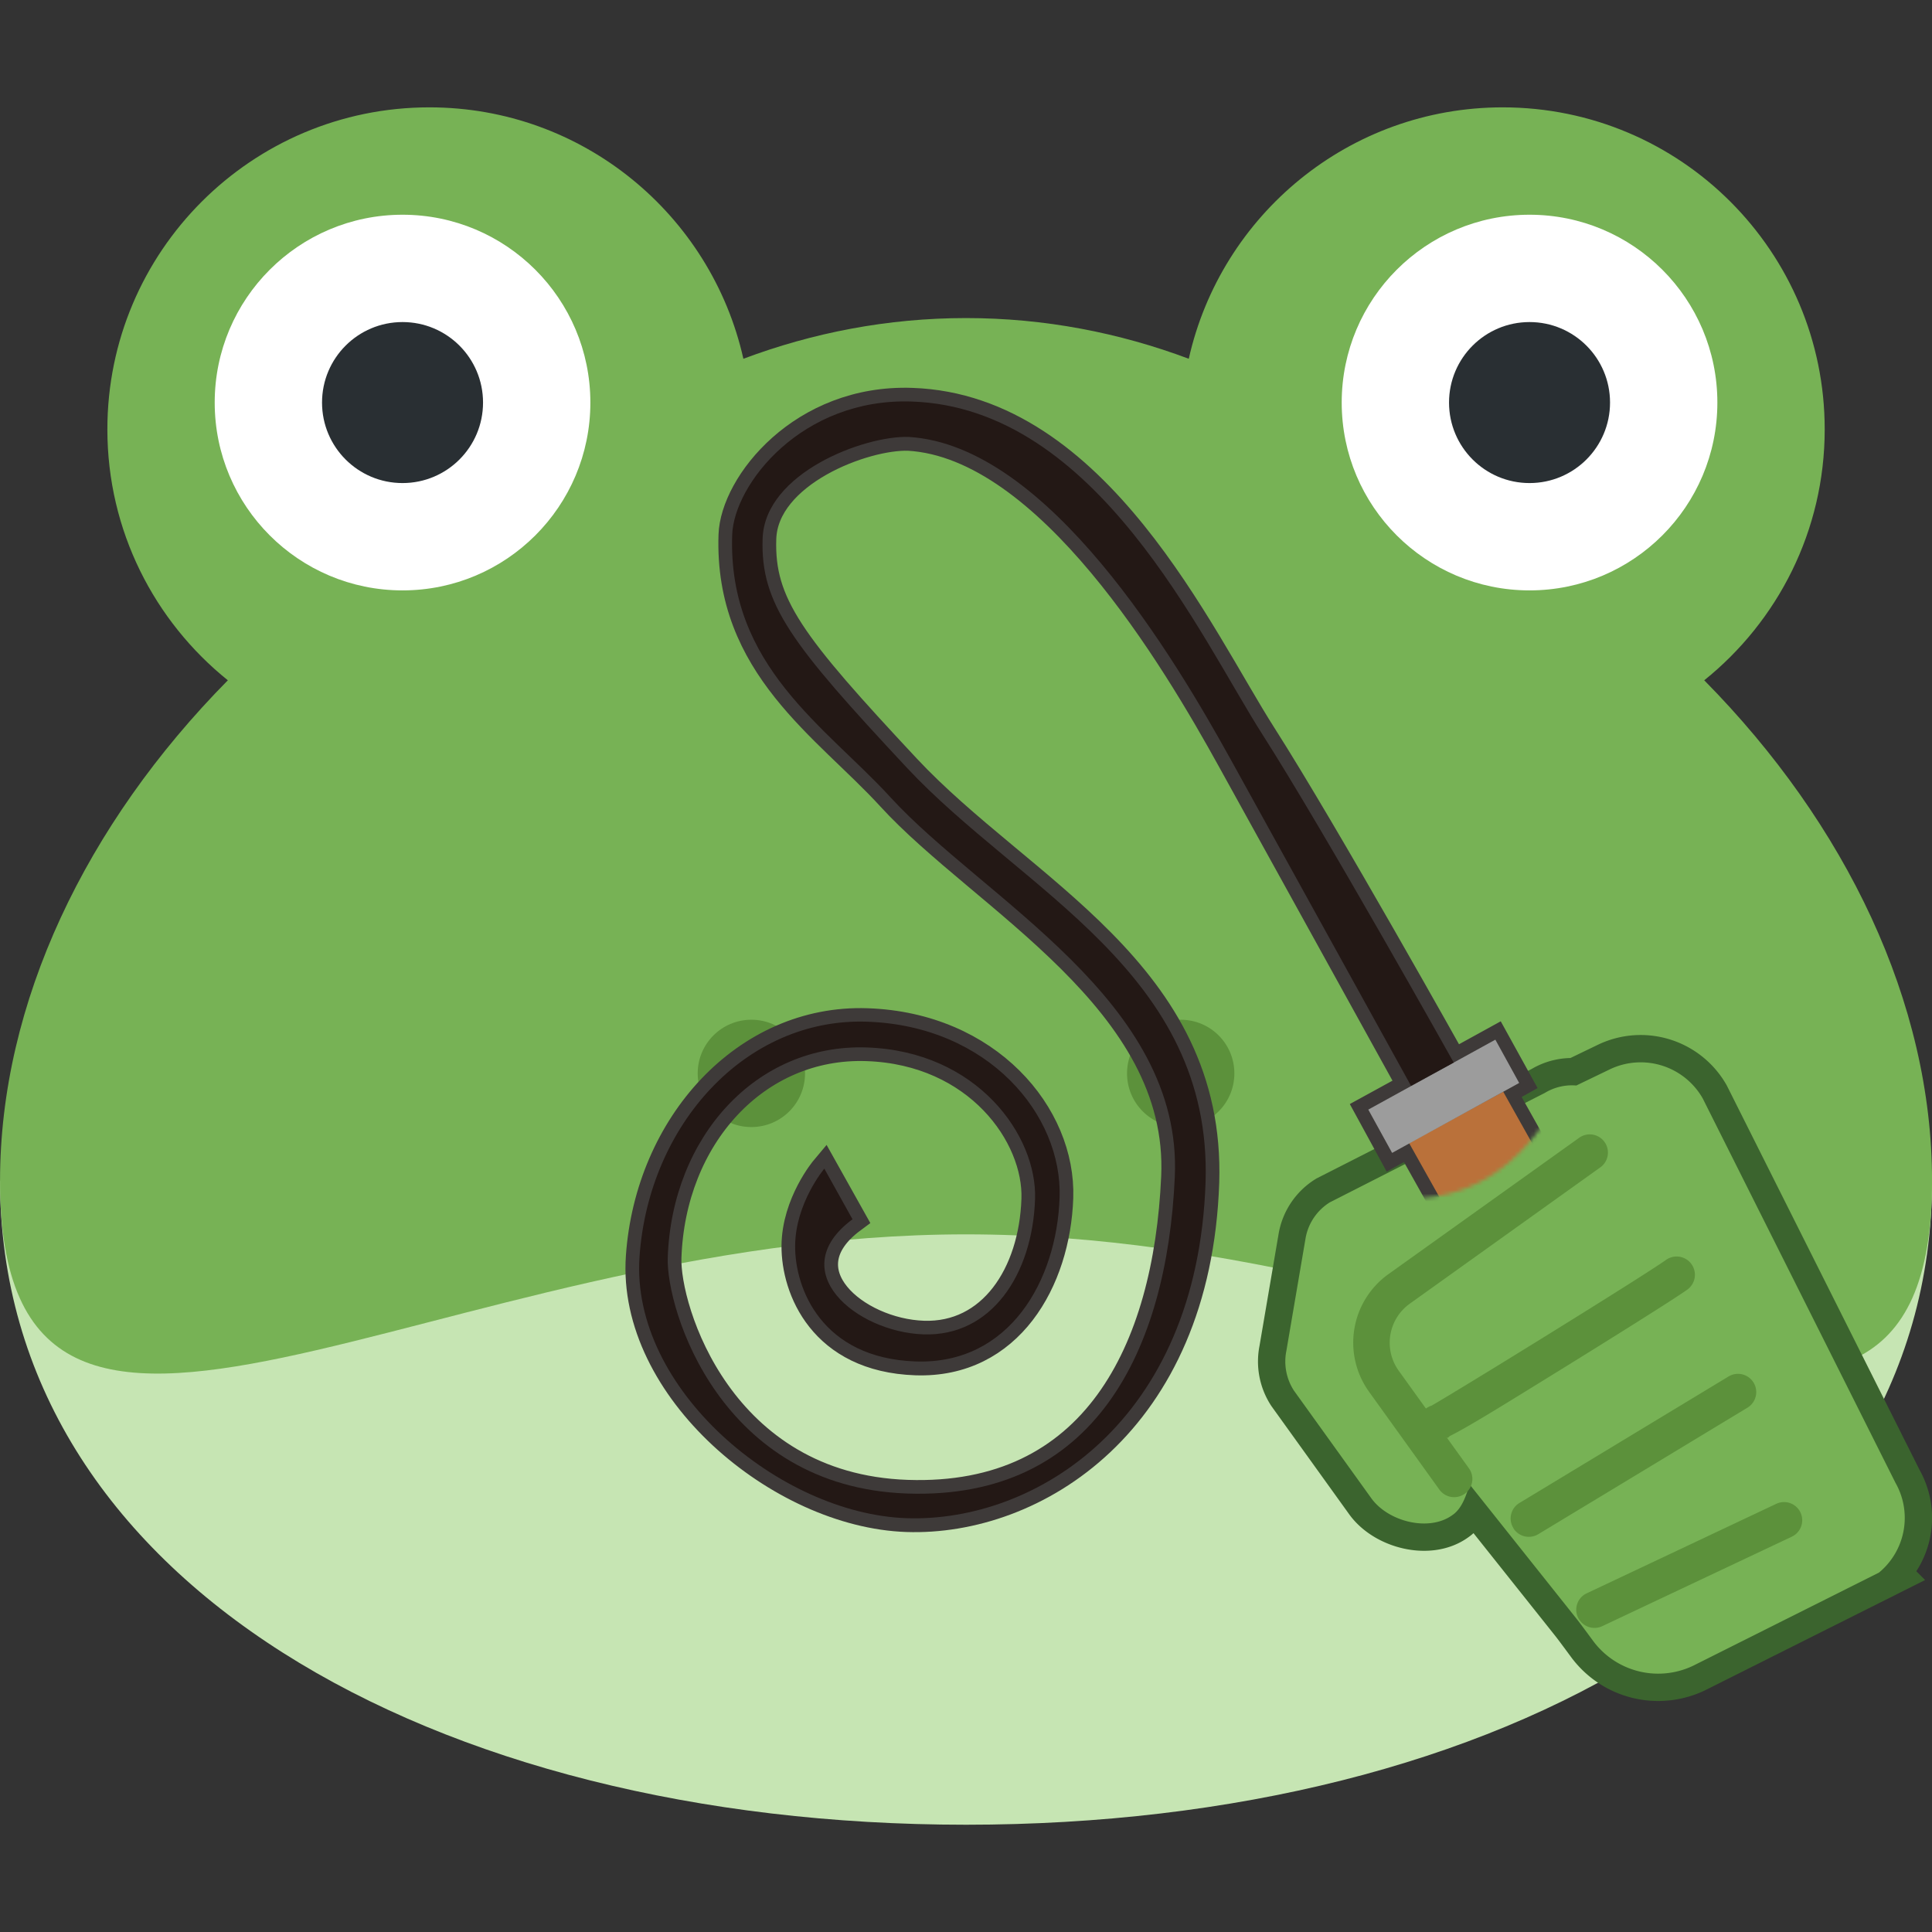 <?xml version="1.0" encoding="UTF-8" standalone="no"?>
<svg
   viewBox="0 0 495 495"
   version="1.1"
   id="svg52"
   sodipodi:docname="frogwhip.svg"
   width="495"
   height="495"
   inkscape:version="1.1.1 (3bf5ae0d25, 2021-09-20, custom)"
   xmlns:inkscape="http://www.inkscape.org/namespaces/inkscape"
   xmlns:sodipodi="http://sodipodi.sourceforge.net/DTD/sodipodi-0.dtd"
   xmlns="http://www.w3.org/2000/svg"
   xmlns:svg="http://www.w3.org/2000/svg">
  <rect x="0" y="0" width="495" height="495" fill="#333333" stroke="none"/>
  <sodipodi:namedview
     id="namedview54"
     pagecolor="#505050"
     bordercolor="#ffffff"
     borderopacity="1"
     inkscape:pageshadow="0"
     inkscape:pageopacity="0"
     inkscape:pagecheckerboard="1"
     showgrid="false"
     height="502px"
     inkscape:zoom="1.4356762"
     inkscape:cx="260.85268"
     inkscape:cy="341.65085"
     inkscape:window-width="1920"
     inkscape:window-height="1026"
     inkscape:window-x="0"
     inkscape:window-y="54"
     inkscape:window-maximized="1"
     inkscape:current-layer="svg52" />
  <defs
     id="defs10">
    <style
       id="style2">.cls-1{fill:none;}.cls-2{clip-path:url(#clip-path);}.cls-3{fill:#c6e5b3;}.cls-4{fill:#77b255;}.cls-5{fill:#fff;}.cls-6{fill:#292f33;}.cls-7{fill:#5c913b;}.cls-8{fill:#3b642e;stroke:#3b642e;stroke-width:14px;}.cls-10,.cls-8{stroke-miterlimit:10;}.cls-9{clip-path:url(#clip-path-2);}.cls-10{fill:#3e3a39;stroke:#3e3a39;stroke-width:7px;}.cls-11{fill:#ba713a;}.cls-12{fill:#9c9c9c;}.cls-13{fill:#231815;}</style>
    <clipPath
       clipPathUnits="userSpaceOnUse"
       id="clipPath1241">
      <path
         class="cls-1"
         d="m 111.691,208.235 32.83,187.05 164.43,5.52 33.19,-115 c 39.86,18.95 63.8,1.19 76,-39.64 l -106.1,-171.51 h -138.52 z"
         id="path1243"
         style="fill:#e6e6e6" />
    </clipPath>
    <mask
       maskUnits="userSpaceOnUse"
       id="mask963">
      <path
         class="cls-1"
         d="m 108.833,210.04 32.83,187.05 164.43,5.52 33.19,-115 c 39.86,18.95 63.8,1.19 76,-39.64 l -106.1,-171.51 h -138.52 z"
         id="path965"
         style="fill:#ffffff;fill-opacity:1" />
    </mask>
  </defs>
  <g
     id="g994"
     transform="matrix(11,0,0,11,-4089.12,-1346.164)"
     style="stroke-width:0.091">
    <path
       id="path22"
       style="fill:#c6e5b3;fill-opacity:1;fill-rule:nonzero;stroke:none;stroke-width:0.114"
       d="m 416.739,149.88 c 0,9.32 -10.074,15 -22.5,15 -12.426,0 -22.5,-5.68 -22.5,-15 h 45"
       sodipodi:nodetypes="cscc" />
    <path
       id="path26"
       style="fill:#77b255;fill-opacity:1;fill-rule:nonzero;stroke:none;stroke-width:0.114"
       d="m 411.433,138.224 c 1.71,-1.375 2.806,-3.481 2.806,-5.845 0,-4.141 -3.357,-7.5 -7.5,-7.5 -3.576,0 -6.562,2.506 -7.312,5.856 -1.611,-0.604 -3.355,-0.948 -5.188,-0.948 -1.831,0 -3.576,0.344 -5.186,0.948 -0.751,-3.35 -3.737,-5.856 -7.314,-5.856 -4.141,0 -7.5,3.359 -7.5,7.5 0,2.364 1.097,4.47 2.806,5.845 -3.306,3.35 -5.306,7.511 -5.306,11.655 0,9.32 10.074,1.25 22.5,1.25 12.428,0 22.5,8.07 22.5,-1.25 0,-4.144 -1.999,-8.305 -5.306,-11.655" />
    <path
       id="path30-3"
       style="fill:#ffffff;fill-opacity:1;fill-rule:nonzero;stroke:none;stroke-width:0.114"
       d="m 385.489,131.755 c 0,2.416 -1.959,4.375 -4.375,4.375 -2.416,0 -4.375,-1.959 -4.375,-4.375 0,-2.416 1.959,-4.375 4.375,-4.375 2.416,0 4.375,1.959 4.375,4.375" />
    <path
       id="path34-6"
       style="fill:#292f33;fill-opacity:1;fill-rule:nonzero;stroke:none;stroke-width:0.114"
       d="m 382.989,131.755 c 0,1.036 -0.839,1.875 -1.875,1.875 -1.036,0 -1.875,-0.839 -1.875,-1.875 0,-1.036 0.839,-1.875 1.875,-1.875 1.036,0 1.875,0.839 1.875,1.875" />
    <path
       id="path38"
       style="fill:#ffffff;fill-opacity:1;fill-rule:nonzero;stroke:none;stroke-width:0.114"
       d="m 411.739,131.755 c 0,2.416 -1.958,4.375 -4.375,4.375 -2.417,0 -4.375,-1.959 -4.375,-4.375 0,-2.416 1.958,-4.375 4.375,-4.375 2.417,0 4.375,1.959 4.375,4.375" />
    <path
       id="path42"
       style="fill:#292f33;fill-opacity:1;fill-rule:nonzero;stroke:none;stroke-width:0.114"
       d="m 409.239,131.755 c 0,1.036 -0.84,1.875 -1.875,1.875 -1.035,0 -1.875,-0.839 -1.875,-1.875 0,-1.036 0.84,-1.875 1.875,-1.875 1.035,0 1.875,0.839 1.875,1.875" />
    <path
       id="path46"
       style="fill:#5c913b;fill-opacity:1;fill-rule:nonzero;stroke:none;stroke-width:0.114"
       d="m 390.489,147.38 c 0,0.691 -0.56,1.25 -1.25,1.25 -0.69,0 -1.25,-0.559 -1.25,-1.25 0,-0.691 0.56,-1.25 1.25,-1.25 0.69,0 1.25,0.559 1.25,1.25" />
    <path
       id="path50"
       style="fill:#5c913b;fill-opacity:1;fill-rule:nonzero;stroke:none;stroke-width:0.114"
       d="m 400.489,147.38 c 0,0.691 -0.559,1.25 -1.25,1.25 -0.691,0 -1.25,-0.559 -1.25,-1.25 0,-0.691 0.559,-1.25 1.25,-1.25 0.691,0 1.25,0.559 1.25,1.25" />
  </g>
  <g
     id="g858"
     transform="matrix(1,0,0,1,-7.018,11.839)">
    <g
       id="g984">
      <path
         class="cls-8"
         d="m 357.54,332.62 a 13.58,13.58 0 0 0 -6.24,9.22 l -4.92,28.85 a 13.73,13.73 0 0 0 1.95,10.2 l 19.8,27.54 c 4.3,6 14.73,8.67 20.72,4.38 l 0.2,-0.14 c 2.42,-1.73 3.43,-5.08 4.28,-7.77 l 27.54,34.61 c 0.65,0.82 2.21,2.92 4.08,5.46 a 20.75,20.75 0 0 0 26.27,6.08 l 47,-23.56 a 18.18,18.18 0 0 0 4.22,-23 L 453.05,306 a 18.29,18.29 0 0 0 -23.61,-7.53 l -8.77,4.23 a 13.38,13.38 0 0 0 -8.07,1.9 z"
         transform="translate(-9.78,-36.42)"
         id="path28" />
      <path
         class="cls-4"
         d="m 357.54,332.62 a 13.58,13.58 0 0 0 -6.24,9.22 l -4.92,28.85 a 13.73,13.73 0 0 0 1.95,10.2 l 19.8,27.54 c 4.3,6 14.73,8.67 20.72,4.38 l 0.2,-0.14 c 2.42,-1.73 3.43,-5.08 4.28,-7.77 l 27.54,34.61 c 0.65,0.82 2.21,2.92 4.08,5.46 a 20.75,20.75 0 0 0 26.27,6.08 l 47,-23.56 a 18.18,18.18 0 0 0 4.22,-23 L 453.05,306 a 18.29,18.29 0 0 0 -23.61,-7.53 l -8.77,4.23 a 13.38,13.38 0 0 0 -8.07,1.9 z"
         transform="translate(-9.78,-36.42)"
         id="path30" />
      <path
         class="cls-7"
         d="m 421.1,439 a 4.64,4.64 0 0 1 2.22,-6.19 l 48.57,-22.93 a 4.656,4.656 0 1 1 4,8.41 l -48.57,22.93 a 4.66,4.66 0 0 1 -5.78,-1.49 3.51,3.51 0 0 1 -0.44,-0.73 z m -16.58,-22.95 a 4.64,4.64 0 0 1 1.57,-6.39 l 53.58,-32.41 a 4.675,4.675 0 1 1 4.84,8 l -53.59,32.41 a 4.67,4.67 0 0 1 -6.2,-1.26 3.28,3.28 0 0 1 -0.2,-0.34 z m -24.27,-27.53 a 5,5 0 0 1 2,-3.13 4.29,4.29 0 0 1 1.3,-0.65 c 7.41,-4.24 54.28,-33.19 60.09,-37.35 a 4.683,4.683 0 1 1 5.46,7.61 c -3.53,2.52 -19.62,12.59 -33.49,21.16 -14.9,9.21 -22.85,14.12 -27.38,16.36 a 5.39,5.39 0 0 1 -0.56,0.5 l -0.13,-0.16 c -4.55,2.14 -5.23,1.2 -6.62,-0.72 a 4.87,4.87 0 0 1 -0.67,-3.61 z"
         transform="translate(-9.78,-36.42)"
         id="path32" />
      <path
         class="cls-7"
         d="m 372.57,351 48.68,-34.8 a 4.66,4.66 0 1 1 5.44,7.56 L 378,358.6 a 12.3,12.3 0 0 0 -2.84,17.17 l 18.11,25.17 a 4.67,4.67 0 0 1 -7.59,5.43 l -18.1,-25.18 A 21.58,21.58 0 0 1 372.57,351 Z"
         transform="translate(-9.78,-36.42)"
         id="path34" />
    </g>
    <g
       class="cls-9"
       clip-path="url(#clip-path-2)"
       id="g46"
       mask="url(#mask963)">
      <g
         id="g1168">
        <path
           class="cls-10"
           d="m 424.6,400.89 -5,2.74 6.11,11.08 32.55,-17.91 -6.11,-11.09 -3.53,1.94 -46.73,-83.36 4.11,-2.29 -6.07,-11 -10.67,5.87 c 0,0 -32.89,-58.87 -48.93,-83.98 -16.04,-25.11 -42.43,-83.81 -89.88,-85.43 -28.15,-1 -45.62,21.16 -46.06,34.19 -1.15,33.64 24.07,49.19 40.51,67.16 23.91,26.14 75,52.16 72.9,97.37 -2,44.43 -20.58,82.7 -68.55,81.06 -47.97,-1.64 -61.81,-47.24 -61.36,-60.44 1.05,-30.89 22.62,-54.82 51,-53.85 28.38,0.97 43.67,22.63 43.11,38.87 -0.66,19.35 -11.25,35.24 -28.59,34.65 -17.34,-0.59 -36,-16.31 -18.18,-29.5 L 228,324.05 c 0,0 -7.4,8.8 -7.47,19.75 -0.07,10.95 6.84,28.82 30.89,29.65 24.05,0.83 36.14,-20.79 36.86,-42 0.72,-21.21 -18.26,-44 -49.35,-45.05 -31.09,-1.05 -55.93,26.36 -58.28,60.15 -2.35,33.79 35.85,65.94 68.48,67.05 32.63,1.11 74.44,-24.38 76.55,-86.08 1.73,-53.71 -47.12,-74.7 -76.6,-106.26 -29.48,-31.56 -37.46,-41.88 -36.89,-58.69 0.57,-16.81 26.12,-26.39 37.43,-26 35.82,2.14 68.26,56.87 82.52,82.69 14.26,25.82 46.19,83.58 46.19,83.58 l -10.95,6 6.09,11.16 4.4,-2.42 z"
           transform="translate(-9.78,-36.42)"
           id="path36" />
        <polygon
           class="cls-11"
           points="438.94,351.3 392.16,267.87 368.05,281.04 414.82,364.46 "
           id="polygon38" />
        <rect
           class="cls-12"
           x="368.12"
           y="299.12"
           width="37.16"
           height="12.66"
           transform="rotate(151.17,386.488,285.988)"
           id="rect40" />
        <rect
           class="cls-12"
           x="420.4"
           y="393.88"
           width="37.16"
           height="12.66"
           transform="rotate(151.17,438.769,380.757)"
           id="rect42" />
        <path
           class="cls-13"
           d="m 389.26,296.82 c 0,0 -32.89,-58.82 -48.93,-83.93 -16.04,-25.11 -42.43,-83.8 -89.88,-85.43 -28.16,-1 -45.62,21.16 -46.06,34.19 -1.15,33.63 24.07,49.19 40.51,67.16 23.91,26.14 75,52.16 72.89,97.37 -2,44.44 -20.57,82.7 -68.54,81.06 -47.97,-1.64 -61.82,-47.24 -61.37,-60.44 1.06,-30.89 22.63,-54.82 51,-53.85 28.37,0.97 43.67,22.63 43.11,38.86 -0.66,19.36 -11.25,35.25 -28.59,34.65 -17.34,-0.6 -36,-16.3 -18.18,-29.49 L 228,324 c 0,0 -7.4,8.81 -7.48,19.77 -0.08,10.96 6.85,28.81 30.9,29.63 24.05,0.82 36.14,-20.79 36.86,-42 0.72,-21.21 -18.26,-44 -49.35,-45.05 -31.09,-1.05 -55.93,26.42 -58.28,60.21 -2.35,33.79 35.86,65.92 68.48,67 32.62,1.08 74.44,-24.38 76.55,-86.07 1.73,-53.71 -47.12,-74.71 -76.6,-106.28 -29.48,-31.57 -37.47,-41.86 -36.89,-58.68 0.58,-16.82 26.12,-26.38 37.43,-26 35.82,2.14 68.26,56.87 82.53,82.69 l 46.17,83.57"
           transform="translate(-9.78,-36.42)"
           id="path44" />
      </g>
    </g>
  </g>
</svg>
